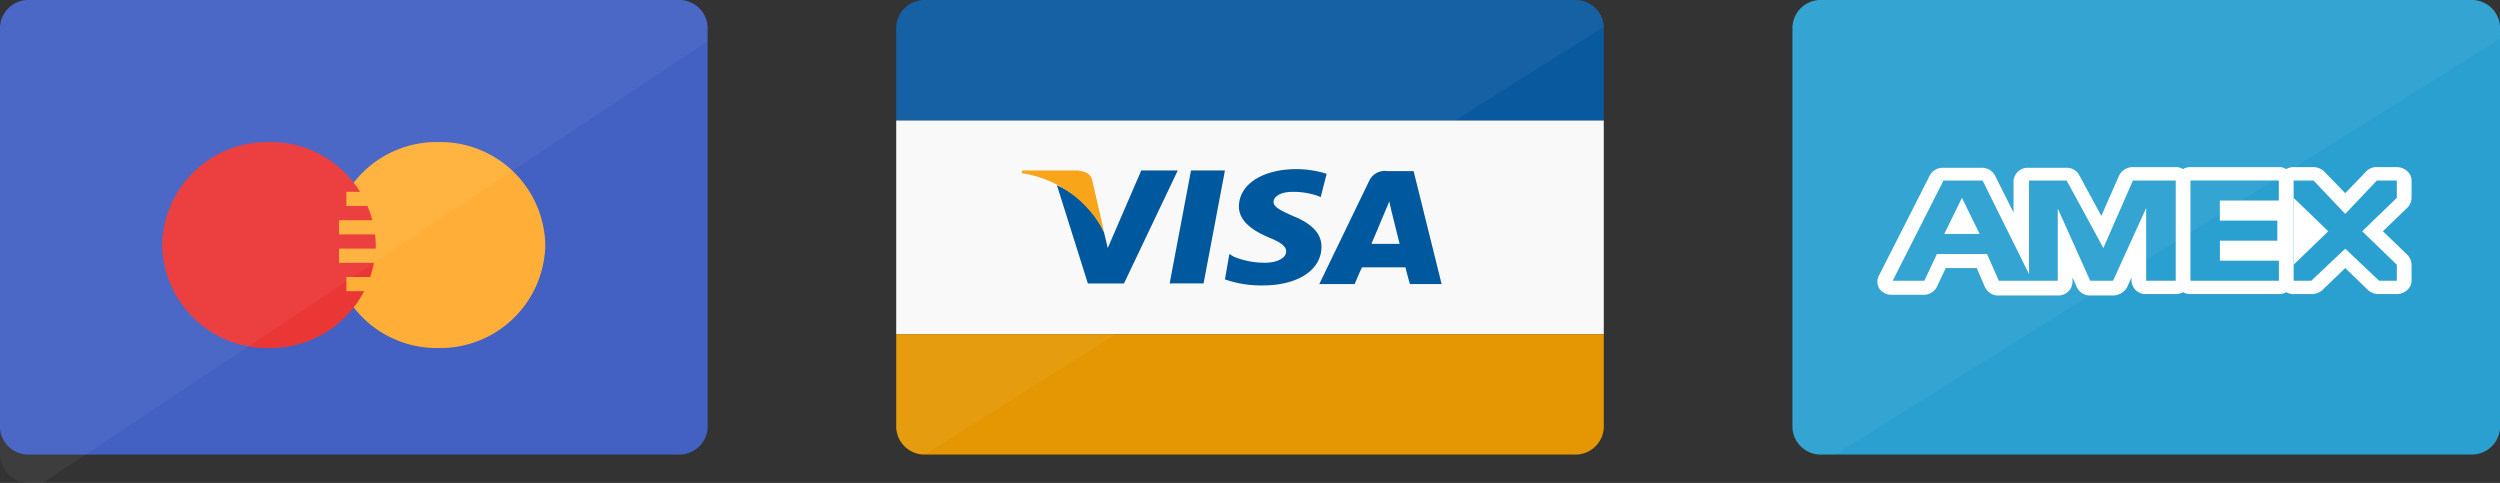<svg id="cards" xmlns="http://www.w3.org/2000/svg" viewBox="0 0 110 21.25">
  <rect x="0" y="0" width="110" height="21.25" fill="#333333" stroke="none"/>
  <defs>
    <style>
      .cls-1 {
        fill: #4361c3;
      }

      .cls-2 {
        fill: #ffaf38;
      }

      .cls-3 {
        fill: #eb3636;
      }

      .cls-11, .cls-4 {
        fill: #fff;
      }

      .cls-4 {
        opacity: 0.05;
      }

      .cls-5 {
        fill: #f9f9f9;
      }

      .cls-6 {
        fill: #09599e;
      }

      .cls-7 {
        fill: #e59703;
      }

      .cls-8 {
        fill: #00589f;
      }

      .cls-9 {
        fill: #f9a51a;
      }

      .cls-10 {
        fill: #2aa0d0;
      }
    </style>
  </defs>
  <g id="credit-cards_mastercard">
    <g id="Layer_1">
      <path id="Shape" class="cls-1" d="M1.3,0H29.835a1.245,1.245,0,0,1,1.3,1.176V18.824A1.245,1.245,0,0,1,29.835,20H1.3A1.245,1.245,0,0,1,0,18.824V1.176A1.245,1.245,0,0,1,1.3,0Z"/>
      <path id="Shape-2" data-name="Shape" class="cls-2" d="M4.7,0A4.622,4.622,0,0,1,9.4,4.531,4.622,4.622,0,0,1,4.7,9.063,4.622,4.622,0,0,1,0,4.531,4.622,4.622,0,0,1,4.7,0Z" transform="translate(14.593 6.25)"/>
      <rect id="Rectangle-path" class="cls-2" width="3.243" height="0.625" transform="translate(15.242 8.438)"/>
      <path id="Shape-3" data-name="Shape" class="cls-3" d="M4.7,9.063A4.622,4.622,0,0,1,0,4.531,4.622,4.622,0,0,1,4.7,0,4.622,4.622,0,0,1,9.4,4.531,4.622,4.622,0,0,1,4.7,9.063Z" transform="translate(7.134 6.25)"/>
      <path id="Shape-4" data-name="Shape" class="cls-2" d="M4.541,4.375H.324V3.75H4.541v.624Zm-.325-1.25H0V2.5H4.216v.624Zm0-1.25H0V1.25H4.216v.624ZM4.541.625H.324V0H4.541V.624Z" transform="translate(14.917 8.438)"/>
      <path id="Shape-5" data-name="Shape" class="cls-4" d="M1.3,21.25h.584L31.132,1.813V1.25A1.278,1.278,0,0,0,29.835,0H1.3A1.278,1.278,0,0,0,0,1.25V20A1.278,1.278,0,0,0,1.3,21.25Z"/>
    </g>
  </g>
  <g id="credit-cards_visa" transform="translate(39.434)">
    <g id="Layer_1-2" data-name="Layer_1">
      <g id="Group">
        <rect id="Rectangle-path-2" data-name="Rectangle-path" class="cls-5" width="31.132" height="9.412" transform="translate(0 5.294)"/>
        <path id="Shape-6" data-name="Shape" class="cls-6" d="M1.3,0H29.835a1.245,1.245,0,0,1,1.3,1.176V5.294H0V1.176A1.245,1.245,0,0,1,1.3,0Z"/>
        <path id="Shape-7" data-name="Shape" class="cls-7" d="M0,0H31.132V4.118a1.245,1.245,0,0,1-1.3,1.176H1.3A1.245,1.245,0,0,1,0,4.118Z" transform="translate(0 14.706)"/>
        <path id="Shape-8" data-name="Shape" class="cls-4" d="M1.3,19.971A1.245,1.245,0,0,1,0,18.794V1.176A1.245,1.245,0,0,1,1.3,0H29.835a1.245,1.245,0,0,1,1.3,1.176"/>
        <g id="Group-2" data-name="Group" transform="translate(5.513 7.353)">
          <path id="Shape-9" data-name="Shape" class="cls-8" d="M0,4.971.94,0H2.432l-.94,4.971Z" transform="translate(6.518 0.147)"/>
          <path id="Shape-10" data-name="Shape" class="cls-8" d="M4.475.206A4.5,4.5,0,0,0,3.146,0C1.654,0,.616.676.616,1.647c0,.706.746,1.118,1.3,1.353.584.235.778.412.778.618,0,.324-.454.5-.908.5A3.538,3.538,0,0,1,.389,3.853L.195,3.735,0,4.853a4.856,4.856,0,0,0,1.654.265c1.557,0,2.594-.676,2.594-1.706,0-.559-.389-1-1.265-1.353-.519-.235-.843-.382-.843-.618C2.14,1.235,2.4,1,2.983,1a3.336,3.336,0,0,1,1.1.176l.13.059L4.475.206" transform="translate(8.95 0.088)"/>
          <path id="Shape-11" data-name="Shape" class="cls-8" d="M1.557,4.971H0L2.205.412A.748.748,0,0,1,2.984,0H4.151L5.383,4.969H3.989s-.006-.018-.014-.046c-.038-.135-.154-.544-.181-.689H1.881c-.064.116-.321.729-.324.735ZM3.081,1.324h0c-.061.166-.181.439-.194.469l0,0h0c-.077.183-.464,1.111-.582,1.378v.03H3.535L3.178,1.765l-.1-.441Z" transform="translate(13.101 0.176)"/>
          <path id="Shape-12" data-name="Shape" class="cls-8" d="M3.7.029,2.238,3.412l-.162-.676A4.073,4.073,0,0,0,0,.647L1.362,4.971H2.951L5.318,0H3.7" transform="translate(1.557 0.147)"/>
          <path id="Shape-13" data-name="Shape" class="cls-9" d="M2.432,0H.032L0,.118A4.9,4.9,0,0,1,3.632,2.706L3.113.441C3.048.118,2.756.029,2.432,0" transform="translate(0 0.147)"/>
        </g>
      </g>
    </g>
  </g>
  <g id="credit-cards_amex" transform="translate(78.868)">
    <g id="Layer_1-3" data-name="Layer_1">
      <path id="Shape-14" data-name="Shape" class="cls-10" d="M1.3,0H29.835a1.245,1.245,0,0,1,1.3,1.176V18.824A1.245,1.245,0,0,1,29.835,20H1.3A1.245,1.245,0,0,1,0,18.824V1.176A1.245,1.245,0,0,1,1.3,0Z"/>
      <path id="Shape-15" data-name="Shape" class="cls-10" d="M17.339,5.029H13.447a.308.308,0,0,1-.324-.265.308.308,0,0,1-.325.265H11.5a.294.294,0,0,1-.324-.294V3.029l-.843,1.823a.287.287,0,0,1-.292.176H9.037a.315.315,0,0,1-.293-.176l-.81-1.794V4.735a.294.294,0,0,1-.325.294H5.016a.315.315,0,0,1-.293-.176l-.454-1H2.486L2,4.853a.288.288,0,0,1-.293.176H.313a.333.333,0,0,1-.259-.147.32.32,0,0,1-.032-.294L2.259.176A.315.315,0,0,1,2.551,0H4.27a.315.315,0,0,1,.292.176L5.989,3.059V.294A.294.294,0,0,1,6.313,0H8a.379.379,0,0,1,.292.176l1.3,2.382L10.625.206A.286.286,0,0,1,10.918.03H12.8a.307.307,0,0,1,.325.265A.309.309,0,0,1,13.447.03h3.892a.336.336,0,0,1,.324.293v.883a.294.294,0,0,1-.324.294h-2.27v.293h2.2a.294.294,0,0,1,.324.294v.883a.293.293,0,0,1-.324.293h-2.2v.294h2.27a.294.294,0,0,1,.324.294v.882A.294.294,0,0,1,17.339,5.029ZM3.394,1.794h0L3.1,2.382h.583l-.292-.589Z" transform="translate(4.065 7.618)"/>
      <path id="Shape-16" data-name="Shape" class="cls-10" d="M4.865,5H4.021a.369.369,0,0,1-.227-.088L2.562,3.735,1.329,4.912A.309.309,0,0,1,1.1,5H.324A.294.294,0,0,1,0,4.706V.294A.294.294,0,0,1,.324,0H1.2a.251.251,0,0,1,.227.118L2.595,1.324,3.73.088A.389.389,0,0,1,3.989,0h.876a.309.309,0,0,1,.227.088.255.255,0,0,1,.1.206v.764a.255.255,0,0,1-.1.206l-1.3,1.265,1.3,1.265a.254.254,0,0,1,.1.205v.707a.257.257,0,0,1-.1.206A.309.309,0,0,1,4.865,5ZM.649,1.794V3.236L1.394,2.5Z" transform="translate(21.728 7.647)"/>
      <path id="Shape-17" data-name="Shape" class="cls-11" d="M0,1.588H1.557L.778,0Z" transform="translate(6.68 8.706)"/>
      <path id="Shape-18" data-name="Shape" class="cls-11" d="M0,2.941,1.524,1.471,0,0Z" transform="translate(22.052 8.706)"/>
      <path id="Shape-19" data-name="Shape" class="cls-11" d="M10.372,5.648H9.366a.641.641,0,0,1-.584-.354l-.194-.441v.206a.622.622,0,0,1-.649.589H5.345a.636.636,0,0,1-.616-.383l-.356-.823H3.01l-.389.823a.642.642,0,0,1-.584.353H.643a.655.655,0,0,1-.552-.265.576.576,0,0,1-.032-.559L2.3.383A.639.639,0,0,1,2.88.03H4.6a.639.639,0,0,1,.583.353L5.993,2V.617A.621.621,0,0,1,6.642.03H8.3a.621.621,0,0,1,.583.323l.973,1.795L10.631.383A.668.668,0,0,1,11.246,0h1.881a.6.6,0,0,1,.325.088A.581.581,0,0,1,13.776,0h3.892a.581.581,0,0,1,.324.088A.583.583,0,0,1,18.317,0h.875a.715.715,0,0,1,.487.206l.908.941.908-.941A.609.609,0,0,1,21.981,0h.876a.679.679,0,0,1,.455.176.56.56,0,0,1,.194.412v.764a.662.662,0,0,1-.162.412l-1.1,1.058,1.1,1.059a.671.671,0,0,1,.162.411V5a.559.559,0,0,1-.194.411.679.679,0,0,1-.455.176h-.779a.7.7,0,0,1-.486-.176l-1.005-.97-1.005.97a.748.748,0,0,1-.487.176h-.778a.582.582,0,0,1-.325-.088.581.581,0,0,1-.324.088H13.776a.581.581,0,0,1-.324-.088.6.6,0,0,1-.325.088h-1.3A.621.621,0,0,1,11.182,5V4.853l-.194.441A.731.731,0,0,1,10.372,5.648ZM20.587,3.588h0L22.078,5h.779V4.294L21.333,2.823l1.524-1.471V.589h-.876L20.587,2.059,19.192.589h-.875V5h.778l1.492-1.411Zm-6.81-3V5h3.892V4.117H15.073V3.236H17.6V2.353h-2.53V1.471h2.595V.589ZM11.829,1.8h0V5h1.3V.589H11.246l-1.3,2.97L8.329.589H6.674V4.706L4.631.589H2.912L.675,5H2.069l.552-1.177H4.826L5.345,5H7.939V1.823L9.366,5h1.005Z" transform="translate(3.735 7.353)"/>
      <path id="Shape-20" data-name="Shape" class="cls-4" d="M1.3,20h.584L31.132,1.706V1.176A1.245,1.245,0,0,0,29.835,0H1.3A1.245,1.245,0,0,0,0,1.176V18.824A1.245,1.245,0,0,0,1.3,20Z"/>
    </g>
  </g>
</svg>
